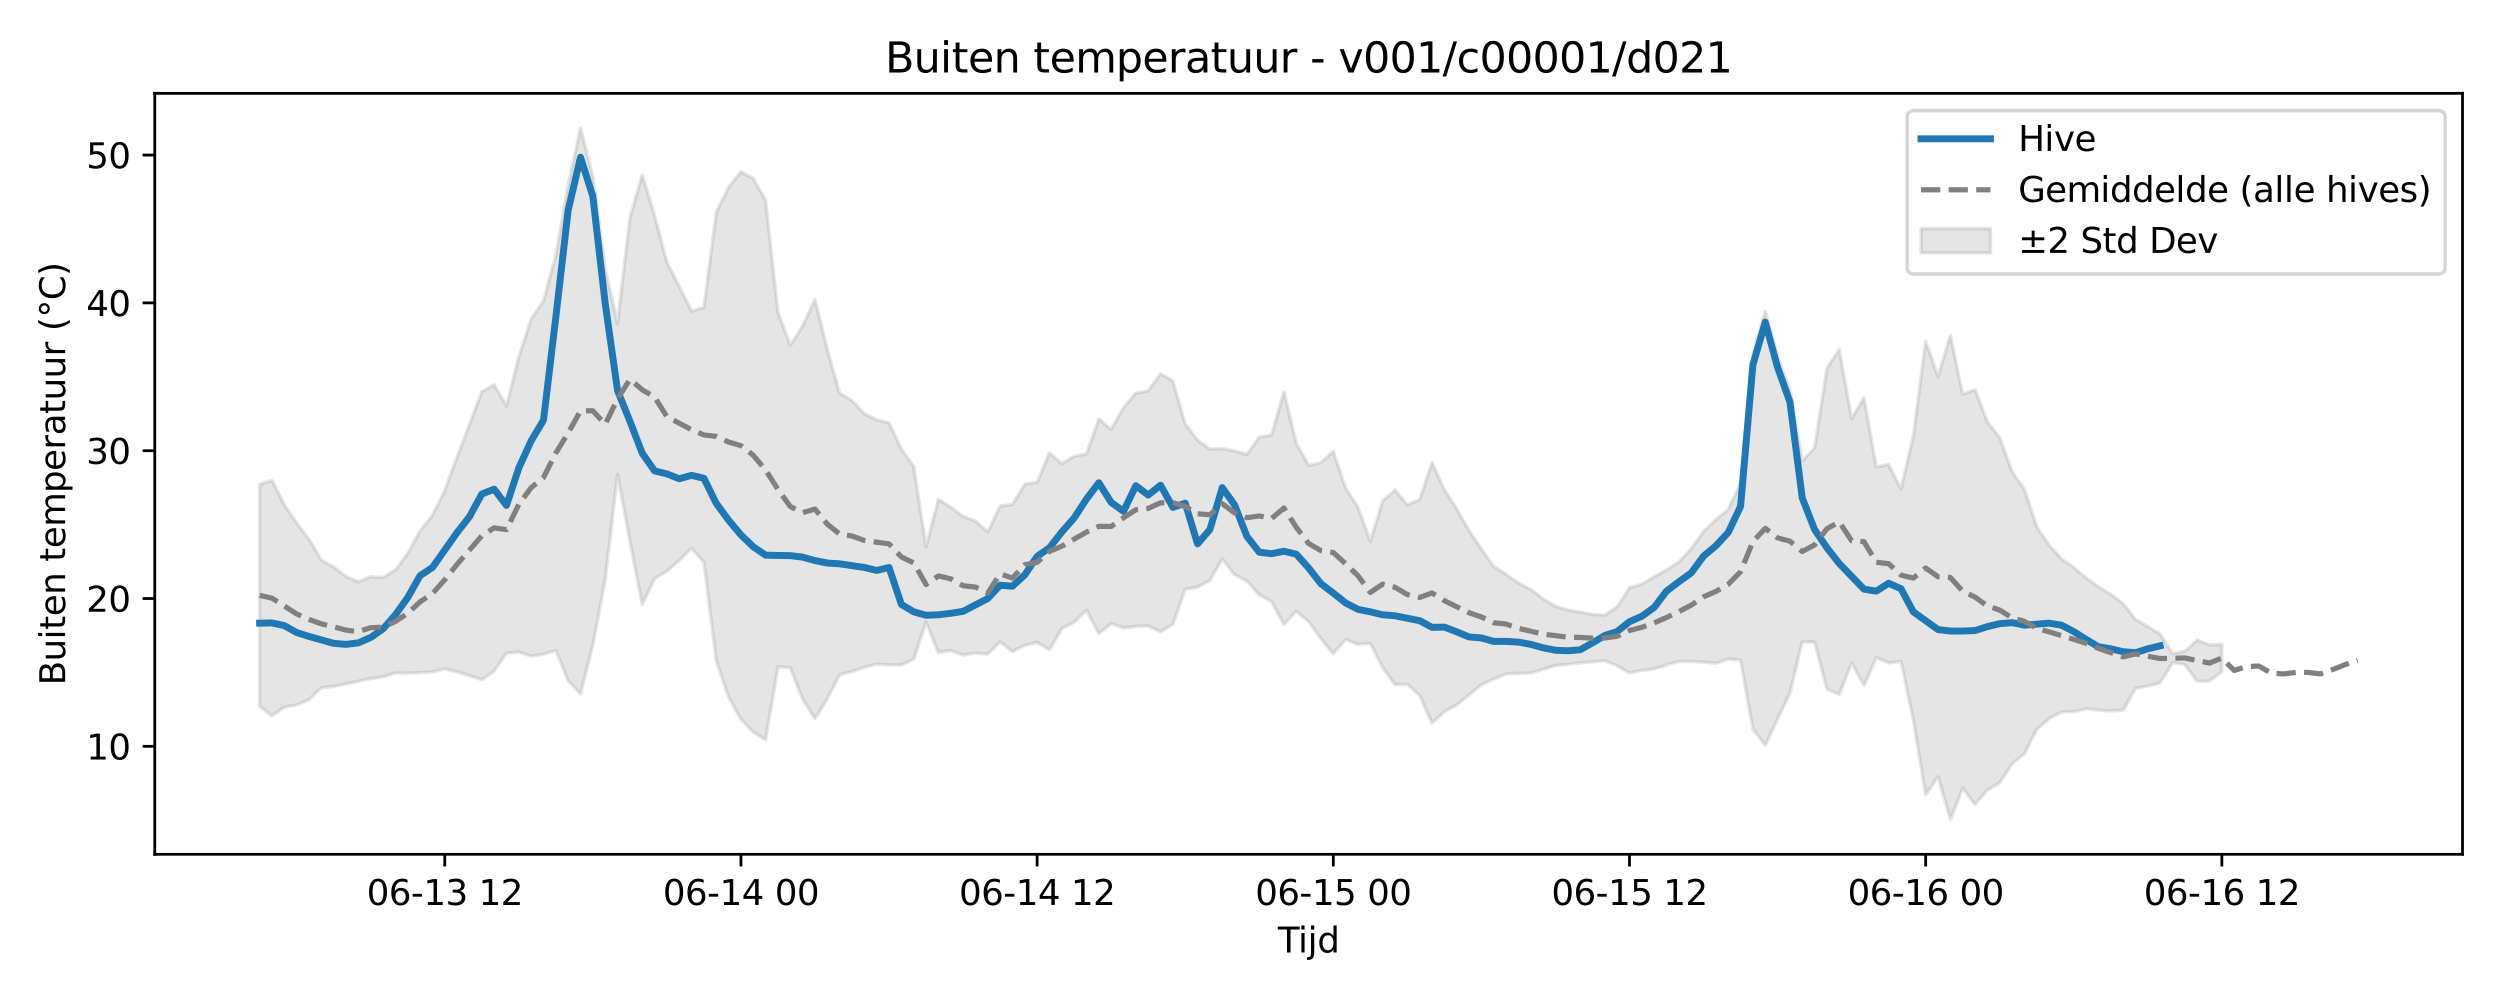 <?xml version="1.0" encoding="utf-8" standalone="no"?>
<!DOCTYPE svg PUBLIC "-//W3C//DTD SVG 1.1//EN"
  "http://www.w3.org/Graphics/SVG/1.1/DTD/svg11.dtd">
<svg xmlns:xlink="http://www.w3.org/1999/xlink" width="720pt" height="288pt" viewBox="0 0 720 288" xmlns="http://www.w3.org/2000/svg" version="1.1">
 <defs>
  <style type="text/css">*{stroke-linejoin: round; stroke-linecap: butt}</style>
 </defs>
 <g id="figure_1">
  <g id="patch_1">
   <path d="M 0 288 
L 720 288 
L 720 0 
L 0 0 
z
" style="fill: #ffffff"/>
  </g>
  <g id="axes_1">
   <g id="patch_2">
    <path d="M 44.57 246.04 
L 709.2 246.04 
L 709.2 26.88 
L 44.57 26.88 
z
" style="fill: #ffffff"/>
   </g>
   <g id="FillBetweenPolyCollection_1">
    <defs>
     <path id="med58104d9d" d="M 74.78 -148.516 
L 74.78 -84.577 
L 78.335 -81.833 
L 81.889 -84.348 
L 85.443 -84.984 
L 88.997 -86.49 
L 92.551 -89.911 
L 96.105 -90.273 
L 99.66 -91.073 
L 103.214 -91.799 
L 106.768 -92.55 
L 110.322 -93.074 
L 113.876 -94.195 
L 117.431 -94.125 
L 120.985 -94.254 
L 124.539 -94.482 
L 128.093 -95.348 
L 131.647 -94.517 
L 135.201 -93.425 
L 138.756 -92.228 
L 142.31 -94.731 
L 145.864 -99.868 
L 149.418 -100.199 
L 152.972 -99.017 
L 156.526 -99.599 
L 160.081 -100.655 
L 163.635 -91.926 
L 167.189 -88.202 
L 170.743 -102.16 
L 174.297 -121.076 
L 177.851 -151.385 
L 181.406 -132.271 
L 184.96 -113.906 
L 188.514 -121.336 
L 192.068 -123.522 
L 195.622 -126.594 
L 199.176 -130.102 
L 202.731 -126.028 
L 206.285 -97.785 
L 209.839 -87.246 
L 213.393 -80.823 
L 216.947 -77.133 
L 220.501 -74.995 
L 224.056 -96.027 
L 227.61 -95.723 
L 231.164 -86.582 
L 234.718 -80.999 
L 238.272 -86.759 
L 241.826 -93.682 
L 245.381 -94.595 
L 248.935 -95.814 
L 252.489 -96.694 
L 256.043 -96.499 
L 259.597 -96.49 
L 263.152 -98.153 
L 266.706 -108.848 
L 270.26 -100.07 
L 273.814 -100.645 
L 277.368 -99.366 
L 280.922 -99.901 
L 284.477 -99.614 
L 288.031 -103.15 
L 291.585 -100.325 
L 295.139 -102.147 
L 298.693 -102.98 
L 302.247 -100.835 
L 305.802 -106.987 
L 309.356 -108.811 
L 312.91 -112.264 
L 316.464 -105.455 
L 320.018 -108.427 
L 323.572 -107.128 
L 327.127 -107.616 
L 330.681 -107.706 
L 334.235 -106.033 
L 337.789 -108.221 
L 341.343 -118.3 
L 344.897 -118.886 
L 348.452 -120.81 
L 352.006 -127.055 
L 355.56 -122.469 
L 359.114 -120.669 
L 362.668 -116.715 
L 366.222 -114.679 
L 369.777 -108.186 
L 373.331 -111.968 
L 376.885 -108.997 
L 380.439 -104.047 
L 383.993 -99.724 
L 387.548 -103.823 
L 391.102 -102.444 
L 394.656 -102.705 
L 398.21 -95.779 
L 401.764 -90.846 
L 405.318 -90.92 
L 408.873 -87.684 
L 412.427 -79.696 
L 415.981 -83.081 
L 419.535 -84.967 
L 423.089 -87.858 
L 426.643 -90.791 
L 430.198 -92.411 
L 433.752 -93.944 
L 437.306 -94.062 
L 440.86 -94.158 
L 444.414 -95.237 
L 447.968 -96.351 
L 451.523 -96.65 
L 455.077 -97.1 
L 458.631 -97.377 
L 462.185 -97.697 
L 465.739 -96.255 
L 469.293 -94.132 
L 472.848 -94.909 
L 476.402 -95.332 
L 479.956 -96.459 
L 483.51 -97.521 
L 487.064 -97.484 
L 490.618 -97.324 
L 494.173 -96.977 
L 497.727 -98.203 
L 501.281 -97.889 
L 504.835 -78.012 
L 508.389 -73.313 
L 511.944 -80.928 
L 515.498 -88.345 
L 519.052 -103.109 
L 522.606 -103.118 
L 526.16 -89.493 
L 529.714 -88.042 
L 533.269 -97.057 
L 536.823 -90.574 
L 540.377 -98.636 
L 543.931 -97.093 
L 547.485 -97.524 
L 551.039 -80.646 
L 554.594 -59.043 
L 558.148 -64.287 
L 561.702 -51.922 
L 565.256 -61.022 
L 568.81 -56.313 
L 572.364 -60.457 
L 575.919 -62.588 
L 579.473 -67.962 
L 583.027 -70.963 
L 586.581 -77.898 
L 590.135 -81.077 
L 593.689 -82.907 
L 597.244 -83.037 
L 600.798 -83.885 
L 604.352 -83.488 
L 607.906 -83.236 
L 611.46 -83.495 
L 615.014 -89.712 
L 618.569 -90.437 
L 622.123 -91.3 
L 625.677 -97.153 
L 629.231 -96.569 
L 632.785 -91.783 
L 636.339 -91.816 
L 639.894 -94.575 
L 639.894 -102.402 
L 639.894 -102.402 
L 636.339 -102.252 
L 632.785 -103.704 
L 629.231 -100.432 
L 625.677 -99.754 
L 622.123 -105.379 
L 618.569 -107.548 
L 615.014 -109.635 
L 611.46 -114.145 
L 607.906 -116.84 
L 604.352 -119.024 
L 600.798 -121.583 
L 597.244 -124.607 
L 593.689 -127.031 
L 590.135 -131.014 
L 586.581 -136.227 
L 583.027 -147.135 
L 579.473 -152.17 
L 575.919 -161.99 
L 572.364 -166.487 
L 568.81 -175.74 
L 565.256 -174.437 
L 561.702 -191.436 
L 558.148 -179.497 
L 554.594 -189.755 
L 551.039 -162.381 
L 547.485 -147.206 
L 543.931 -154.213 
L 540.377 -153.521 
L 536.823 -173.409 
L 533.269 -167.446 
L 529.714 -187.34 
L 526.16 -181.963 
L 522.606 -159.019 
L 519.052 -155.244 
L 515.498 -175.921 
L 511.944 -185.277 
L 508.389 -198.356 
L 504.835 -186.017 
L 501.281 -148.78 
L 497.727 -141.276 
L 494.173 -138.363 
L 490.618 -134.918 
L 487.064 -129.957 
L 483.51 -126.159 
L 479.956 -123.863 
L 476.402 -121.891 
L 472.848 -119.783 
L 469.293 -118.716 
L 465.739 -113.258 
L 462.185 -110.822 
L 458.631 -111.048 
L 455.077 -111.727 
L 451.523 -112.318 
L 447.968 -113.399 
L 444.414 -115.506 
L 440.86 -118.264 
L 437.306 -120.039 
L 433.752 -122.593 
L 430.198 -124.883 
L 426.643 -129.838 
L 423.089 -135.183 
L 419.535 -141.433 
L 415.981 -146.914 
L 412.427 -154.77 
L 408.873 -144.179 
L 405.318 -142.599 
L 401.764 -146.86 
L 398.21 -143.748 
L 394.656 -132.063 
L 391.102 -141.908 
L 387.548 -147.435 
L 383.993 -158.014 
L 380.439 -154.779 
L 376.885 -153.945 
L 373.331 -160.292 
L 369.777 -175.191 
L 366.222 -162.69 
L 362.668 -162.121 
L 359.114 -157.126 
L 355.56 -158.117 
L 352.006 -158.828 
L 348.452 -158.664 
L 344.897 -161.18 
L 341.343 -165.928 
L 337.789 -178.254 
L 334.235 -180.348 
L 330.681 -175.434 
L 327.127 -174.767 
L 323.572 -170.62 
L 320.018 -164.307 
L 316.464 -167.374 
L 312.91 -157.253 
L 309.356 -156.638 
L 305.802 -154.417 
L 302.247 -157.575 
L 298.693 -149.129 
L 295.139 -148.572 
L 291.585 -142.702 
L 288.031 -142.29 
L 284.477 -134.813 
L 280.922 -137.946 
L 277.368 -139.261 
L 273.814 -141.956 
L 270.26 -144.187 
L 266.706 -130.461 
L 263.152 -153.626 
L 259.597 -158.694 
L 256.043 -166.23 
L 252.489 -167.1 
L 248.935 -168.878 
L 245.381 -172.652 
L 241.826 -174.723 
L 238.272 -187.299 
L 234.718 -201.762 
L 231.164 -194.146 
L 227.61 -188.515 
L 224.056 -198.031 
L 220.501 -230.283 
L 216.947 -236.613 
L 213.393 -238.504 
L 209.839 -234.115 
L 206.285 -226.84 
L 202.731 -199.449 
L 199.176 -198.355 
L 195.622 -205.505 
L 192.068 -212.456 
L 188.514 -225.995 
L 184.96 -237.587 
L 181.406 -225.277 
L 177.851 -194.81 
L 174.297 -210.503 
L 170.743 -237.223 
L 167.189 -251.158 
L 163.635 -234.706 
L 160.081 -214.442 
L 156.526 -201.347 
L 152.972 -196.091 
L 149.418 -185.239 
L 145.864 -171.055 
L 142.31 -177.205 
L 138.756 -175.147 
L 135.201 -165.698 
L 131.647 -156.437 
L 128.093 -146.747 
L 124.539 -139.585 
L 120.985 -135.109 
L 117.431 -128.608 
L 113.876 -123.856 
L 110.322 -121.673 
L 106.768 -121.906 
L 103.214 -120.393 
L 99.66 -121.971 
L 96.105 -124.696 
L 92.551 -126.741 
L 88.997 -132.716 
L 85.443 -137.385 
L 81.889 -142.603 
L 78.335 -149.628 
L 74.78 -148.516 
z
" style="stroke: #808080; stroke-opacity: 0.2"/>
    </defs>
    <g clip-path="url(#p69a4e9cd5e)">
     <use xlink:href="#med58104d9d" x="0" y="288" style="fill: #808080; fill-opacity: 0.2; stroke: #808080; stroke-opacity: 0.2"/>
    </g>
   </g>
   <g id="matplotlib.axis_1">
    <g id="xtick_1">
     <g id="line2d_1">
      <defs>
       <path id="m19ec1abec2" d="M 0 0 
L 0 3.5 
" style="stroke: #000000; stroke-width: 0.8"/>
      </defs>
      <g>
       <use xlink:href="#m19ec1abec2" x="128.093" y="246.04" style="stroke: #000000; stroke-width: 0.8"/>
      </g>
     </g>
     <g id="text_1">
      <!-- 06-13 12 -->
      <g transform="translate(105.613 260.638) scale(0.1 -0.1)">
       <defs>
        <path id="DejaVuSans-30" d="M 2034 4250 
Q 1547 4250 1301 3770 
Q 1056 3291 1056 2328 
Q 1056 1369 1301 889 
Q 1547 409 2034 409 
Q 2525 409 2770 889 
Q 3016 1369 3016 2328 
Q 3016 3291 2770 3770 
Q 2525 4250 2034 4250 
z
M 2034 4750 
Q 2819 4750 3233 4129 
Q 3647 3509 3647 2328 
Q 3647 1150 3233 529 
Q 2819 -91 2034 -91 
Q 1250 -91 836 529 
Q 422 1150 422 2328 
Q 422 3509 836 4129 
Q 1250 4750 2034 4750 
z
" transform="scale(0.016)"/>
        <path id="DejaVuSans-36" d="M 2113 2584 
Q 1688 2584 1439 2293 
Q 1191 2003 1191 1497 
Q 1191 994 1439 701 
Q 1688 409 2113 409 
Q 2538 409 2786 701 
Q 3034 994 3034 1497 
Q 3034 2003 2786 2293 
Q 2538 2584 2113 2584 
z
M 3366 4563 
L 3366 3988 
Q 3128 4100 2886 4159 
Q 2644 4219 2406 4219 
Q 1781 4219 1451 3797 
Q 1122 3375 1075 2522 
Q 1259 2794 1537 2939 
Q 1816 3084 2150 3084 
Q 2853 3084 3261 2657 
Q 3669 2231 3669 1497 
Q 3669 778 3244 343 
Q 2819 -91 2113 -91 
Q 1303 -91 875 529 
Q 447 1150 447 2328 
Q 447 3434 972 4092 
Q 1497 4750 2381 4750 
Q 2619 4750 2861 4703 
Q 3103 4656 3366 4563 
z
" transform="scale(0.016)"/>
        <path id="DejaVuSans-2d" d="M 313 2009 
L 1997 2009 
L 1997 1497 
L 313 1497 
L 313 2009 
z
" transform="scale(0.016)"/>
        <path id="DejaVuSans-31" d="M 794 531 
L 1825 531 
L 1825 4091 
L 703 3866 
L 703 4441 
L 1819 4666 
L 2450 4666 
L 2450 531 
L 3481 531 
L 3481 0 
L 794 0 
L 794 531 
z
" transform="scale(0.016)"/>
        <path id="DejaVuSans-33" d="M 2597 2516 
Q 3050 2419 3304 2112 
Q 3559 1806 3559 1356 
Q 3559 666 3084 287 
Q 2609 -91 1734 -91 
Q 1441 -91 1130 -33 
Q 819 25 488 141 
L 488 750 
Q 750 597 1062 519 
Q 1375 441 1716 441 
Q 2309 441 2620 675 
Q 2931 909 2931 1356 
Q 2931 1769 2642 2001 
Q 2353 2234 1838 2234 
L 1294 2234 
L 1294 2753 
L 1863 2753 
Q 2328 2753 2575 2939 
Q 2822 3125 2822 3475 
Q 2822 3834 2567 4026 
Q 2313 4219 1838 4219 
Q 1578 4219 1281 4162 
Q 984 4106 628 3988 
L 628 4550 
Q 988 4650 1302 4700 
Q 1616 4750 1894 4750 
Q 2613 4750 3031 4423 
Q 3450 4097 3450 3541 
Q 3450 3153 3228 2886 
Q 3006 2619 2597 2516 
z
" transform="scale(0.016)"/>
        <path id="DejaVuSans-20" transform="scale(0.016)"/>
        <path id="DejaVuSans-32" d="M 1228 531 
L 3431 531 
L 3431 0 
L 469 0 
L 469 531 
Q 828 903 1448 1529 
Q 2069 2156 2228 2338 
Q 2531 2678 2651 2914 
Q 2772 3150 2772 3378 
Q 2772 3750 2511 3984 
Q 2250 4219 1831 4219 
Q 1534 4219 1204 4116 
Q 875 4013 500 3803 
L 500 4441 
Q 881 4594 1212 4672 
Q 1544 4750 1819 4750 
Q 2544 4750 2975 4387 
Q 3406 4025 3406 3419 
Q 3406 3131 3298 2873 
Q 3191 2616 2906 2266 
Q 2828 2175 2409 1742 
Q 1991 1309 1228 531 
z
" transform="scale(0.016)"/>
       </defs>
       <use xlink:href="#DejaVuSans-30"/>
       <use xlink:href="#DejaVuSans-36" transform="translate(63.623 0)"/>
       <use xlink:href="#DejaVuSans-2d" transform="translate(127.246 0)"/>
       <use xlink:href="#DejaVuSans-31" transform="translate(163.33 0)"/>
       <use xlink:href="#DejaVuSans-33" transform="translate(226.953 0)"/>
       <use xlink:href="#DejaVuSans-20" transform="translate(290.576 0)"/>
       <use xlink:href="#DejaVuSans-31" transform="translate(322.363 0)"/>
       <use xlink:href="#DejaVuSans-32" transform="translate(385.986 0)"/>
      </g>
     </g>
    </g>
    <g id="xtick_2">
     <g id="line2d_2">
      <g>
       <use xlink:href="#m19ec1abec2" x="213.393" y="246.04" style="stroke: #000000; stroke-width: 0.8"/>
      </g>
     </g>
     <g id="text_2">
      <!-- 06-14 00 -->
      <g transform="translate(190.913 260.638) scale(0.1 -0.1)">
       <defs>
        <path id="DejaVuSans-34" d="M 2419 4116 
L 825 1625 
L 2419 1625 
L 2419 4116 
z
M 2253 4666 
L 3047 4666 
L 3047 1625 
L 3713 1625 
L 3713 1100 
L 3047 1100 
L 3047 0 
L 2419 0 
L 2419 1100 
L 313 1100 
L 313 1709 
L 2253 4666 
z
" transform="scale(0.016)"/>
       </defs>
       <use xlink:href="#DejaVuSans-30"/>
       <use xlink:href="#DejaVuSans-36" transform="translate(63.623 0)"/>
       <use xlink:href="#DejaVuSans-2d" transform="translate(127.246 0)"/>
       <use xlink:href="#DejaVuSans-31" transform="translate(163.33 0)"/>
       <use xlink:href="#DejaVuSans-34" transform="translate(226.953 0)"/>
       <use xlink:href="#DejaVuSans-20" transform="translate(290.576 0)"/>
       <use xlink:href="#DejaVuSans-30" transform="translate(322.363 0)"/>
       <use xlink:href="#DejaVuSans-30" transform="translate(385.986 0)"/>
      </g>
     </g>
    </g>
    <g id="xtick_3">
     <g id="line2d_3">
      <g>
       <use xlink:href="#m19ec1abec2" x="298.693" y="246.04" style="stroke: #000000; stroke-width: 0.8"/>
      </g>
     </g>
     <g id="text_3">
      <!-- 06-14 12 -->
      <g transform="translate(276.213 260.638) scale(0.1 -0.1)">
       <use xlink:href="#DejaVuSans-30"/>
       <use xlink:href="#DejaVuSans-36" transform="translate(63.623 0)"/>
       <use xlink:href="#DejaVuSans-2d" transform="translate(127.246 0)"/>
       <use xlink:href="#DejaVuSans-31" transform="translate(163.33 0)"/>
       <use xlink:href="#DejaVuSans-34" transform="translate(226.953 0)"/>
       <use xlink:href="#DejaVuSans-20" transform="translate(290.576 0)"/>
       <use xlink:href="#DejaVuSans-31" transform="translate(322.363 0)"/>
       <use xlink:href="#DejaVuSans-32" transform="translate(385.986 0)"/>
      </g>
     </g>
    </g>
    <g id="xtick_4">
     <g id="line2d_4">
      <g>
       <use xlink:href="#m19ec1abec2" x="383.993" y="246.04" style="stroke: #000000; stroke-width: 0.8"/>
      </g>
     </g>
     <g id="text_4">
      <!-- 06-15 00 -->
      <g transform="translate(361.513 260.638) scale(0.1 -0.1)">
       <defs>
        <path id="DejaVuSans-35" d="M 691 4666 
L 3169 4666 
L 3169 4134 
L 1269 4134 
L 1269 2991 
Q 1406 3038 1543 3061 
Q 1681 3084 1819 3084 
Q 2600 3084 3056 2656 
Q 3513 2228 3513 1497 
Q 3513 744 3044 326 
Q 2575 -91 1722 -91 
Q 1428 -91 1123 -41 
Q 819 9 494 109 
L 494 744 
Q 775 591 1075 516 
Q 1375 441 1709 441 
Q 2250 441 2565 725 
Q 2881 1009 2881 1497 
Q 2881 1984 2565 2268 
Q 2250 2553 1709 2553 
Q 1456 2553 1204 2497 
Q 953 2441 691 2322 
L 691 4666 
z
" transform="scale(0.016)"/>
       </defs>
       <use xlink:href="#DejaVuSans-30"/>
       <use xlink:href="#DejaVuSans-36" transform="translate(63.623 0)"/>
       <use xlink:href="#DejaVuSans-2d" transform="translate(127.246 0)"/>
       <use xlink:href="#DejaVuSans-31" transform="translate(163.33 0)"/>
       <use xlink:href="#DejaVuSans-35" transform="translate(226.953 0)"/>
       <use xlink:href="#DejaVuSans-20" transform="translate(290.576 0)"/>
       <use xlink:href="#DejaVuSans-30" transform="translate(322.363 0)"/>
       <use xlink:href="#DejaVuSans-30" transform="translate(385.986 0)"/>
      </g>
     </g>
    </g>
    <g id="xtick_5">
     <g id="line2d_5">
      <g>
       <use xlink:href="#m19ec1abec2" x="469.293" y="246.04" style="stroke: #000000; stroke-width: 0.8"/>
      </g>
     </g>
     <g id="text_5">
      <!-- 06-15 12 -->
      <g transform="translate(446.813 260.638) scale(0.1 -0.1)">
       <use xlink:href="#DejaVuSans-30"/>
       <use xlink:href="#DejaVuSans-36" transform="translate(63.623 0)"/>
       <use xlink:href="#DejaVuSans-2d" transform="translate(127.246 0)"/>
       <use xlink:href="#DejaVuSans-31" transform="translate(163.33 0)"/>
       <use xlink:href="#DejaVuSans-35" transform="translate(226.953 0)"/>
       <use xlink:href="#DejaVuSans-20" transform="translate(290.576 0)"/>
       <use xlink:href="#DejaVuSans-31" transform="translate(322.363 0)"/>
       <use xlink:href="#DejaVuSans-32" transform="translate(385.986 0)"/>
      </g>
     </g>
    </g>
    <g id="xtick_6">
     <g id="line2d_6">
      <g>
       <use xlink:href="#m19ec1abec2" x="554.594" y="246.04" style="stroke: #000000; stroke-width: 0.8"/>
      </g>
     </g>
     <g id="text_6">
      <!-- 06-16 00 -->
      <g transform="translate(532.113 260.638) scale(0.1 -0.1)">
       <use xlink:href="#DejaVuSans-30"/>
       <use xlink:href="#DejaVuSans-36" transform="translate(63.623 0)"/>
       <use xlink:href="#DejaVuSans-2d" transform="translate(127.246 0)"/>
       <use xlink:href="#DejaVuSans-31" transform="translate(163.33 0)"/>
       <use xlink:href="#DejaVuSans-36" transform="translate(226.953 0)"/>
       <use xlink:href="#DejaVuSans-20" transform="translate(290.576 0)"/>
       <use xlink:href="#DejaVuSans-30" transform="translate(322.363 0)"/>
       <use xlink:href="#DejaVuSans-30" transform="translate(385.986 0)"/>
      </g>
     </g>
    </g>
    <g id="xtick_7">
     <g id="line2d_7">
      <g>
       <use xlink:href="#m19ec1abec2" x="639.894" y="246.04" style="stroke: #000000; stroke-width: 0.8"/>
      </g>
     </g>
     <g id="text_7">
      <!-- 06-16 12 -->
      <g transform="translate(617.413 260.638) scale(0.1 -0.1)">
       <use xlink:href="#DejaVuSans-30"/>
       <use xlink:href="#DejaVuSans-36" transform="translate(63.623 0)"/>
       <use xlink:href="#DejaVuSans-2d" transform="translate(127.246 0)"/>
       <use xlink:href="#DejaVuSans-31" transform="translate(163.33 0)"/>
       <use xlink:href="#DejaVuSans-36" transform="translate(226.953 0)"/>
       <use xlink:href="#DejaVuSans-20" transform="translate(290.576 0)"/>
       <use xlink:href="#DejaVuSans-31" transform="translate(322.363 0)"/>
       <use xlink:href="#DejaVuSans-32" transform="translate(385.986 0)"/>
      </g>
     </g>
    </g>
    <g id="text_8">
     <!-- Tijd -->
     <g transform="translate(368.035 274.317) scale(0.1 -0.1)">
      <defs>
       <path id="DejaVuSans-54" d="M -19 4666 
L 3928 4666 
L 3928 4134 
L 2272 4134 
L 2272 0 
L 1638 0 
L 1638 4134 
L -19 4134 
L -19 4666 
z
" transform="scale(0.016)"/>
       <path id="DejaVuSans-69" d="M 603 3500 
L 1178 3500 
L 1178 0 
L 603 0 
L 603 3500 
z
M 603 4863 
L 1178 4863 
L 1178 4134 
L 603 4134 
L 603 4863 
z
" transform="scale(0.016)"/>
       <path id="DejaVuSans-6a" d="M 603 3500 
L 1178 3500 
L 1178 -63 
Q 1178 -731 923 -1031 
Q 669 -1331 103 -1331 
L -116 -1331 
L -116 -844 
L 38 -844 
Q 366 -844 484 -692 
Q 603 -541 603 -63 
L 603 3500 
z
M 603 4863 
L 1178 4863 
L 1178 4134 
L 603 4134 
L 603 4863 
z
" transform="scale(0.016)"/>
       <path id="DejaVuSans-64" d="M 2906 2969 
L 2906 4863 
L 3481 4863 
L 3481 0 
L 2906 0 
L 2906 525 
Q 2725 213 2448 61 
Q 2172 -91 1784 -91 
Q 1150 -91 751 415 
Q 353 922 353 1747 
Q 353 2572 751 3078 
Q 1150 3584 1784 3584 
Q 2172 3584 2448 3432 
Q 2725 3281 2906 2969 
z
M 947 1747 
Q 947 1113 1208 752 
Q 1469 391 1925 391 
Q 2381 391 2643 752 
Q 2906 1113 2906 1747 
Q 2906 2381 2643 2742 
Q 2381 3103 1925 3103 
Q 1469 3103 1208 2742 
Q 947 2381 947 1747 
z
" transform="scale(0.016)"/>
      </defs>
      <use xlink:href="#DejaVuSans-54"/>
      <use xlink:href="#DejaVuSans-69" transform="translate(57.959 0)"/>
      <use xlink:href="#DejaVuSans-6a" transform="translate(85.742 0)"/>
      <use xlink:href="#DejaVuSans-64" transform="translate(113.525 0)"/>
     </g>
    </g>
   </g>
   <g id="matplotlib.axis_2">
    <g id="ytick_1">
     <g id="line2d_8">
      <defs>
       <path id="mb2155dc34f" d="M 0 0 
L -3.5 0 
" style="stroke: #000000; stroke-width: 0.8"/>
      </defs>
      <g>
       <use xlink:href="#mb2155dc34f" x="44.57" y="214.949" style="stroke: #000000; stroke-width: 0.8"/>
      </g>
     </g>
     <g id="text_9">
      <!-- 10 -->
      <g transform="translate(24.845 218.748) scale(0.1 -0.1)">
       <use xlink:href="#DejaVuSans-31"/>
       <use xlink:href="#DejaVuSans-30" transform="translate(63.623 0)"/>
      </g>
     </g>
    </g>
    <g id="ytick_2">
     <g id="line2d_9">
      <g>
       <use xlink:href="#mb2155dc34f" x="44.57" y="172.376" style="stroke: #000000; stroke-width: 0.8"/>
      </g>
     </g>
     <g id="text_10">
      <!-- 20 -->
      <g transform="translate(24.845 176.175) scale(0.1 -0.1)">
       <use xlink:href="#DejaVuSans-32"/>
       <use xlink:href="#DejaVuSans-30" transform="translate(63.623 0)"/>
      </g>
     </g>
    </g>
    <g id="ytick_3">
     <g id="line2d_10">
      <g>
       <use xlink:href="#mb2155dc34f" x="44.57" y="129.803" style="stroke: #000000; stroke-width: 0.8"/>
      </g>
     </g>
     <g id="text_11">
      <!-- 30 -->
      <g transform="translate(24.845 133.602) scale(0.1 -0.1)">
       <use xlink:href="#DejaVuSans-33"/>
       <use xlink:href="#DejaVuSans-30" transform="translate(63.623 0)"/>
      </g>
     </g>
    </g>
    <g id="ytick_4">
     <g id="line2d_11">
      <g>
       <use xlink:href="#mb2155dc34f" x="44.57" y="87.23" style="stroke: #000000; stroke-width: 0.8"/>
      </g>
     </g>
     <g id="text_12">
      <!-- 40 -->
      <g transform="translate(24.845 91.029) scale(0.1 -0.1)">
       <use xlink:href="#DejaVuSans-34"/>
       <use xlink:href="#DejaVuSans-30" transform="translate(63.623 0)"/>
      </g>
     </g>
    </g>
    <g id="ytick_5">
     <g id="line2d_12">
      <g>
       <use xlink:href="#mb2155dc34f" x="44.57" y="44.657" style="stroke: #000000; stroke-width: 0.8"/>
      </g>
     </g>
     <g id="text_13">
      <!-- 50 -->
      <g transform="translate(24.845 48.456) scale(0.1 -0.1)">
       <use xlink:href="#DejaVuSans-35"/>
       <use xlink:href="#DejaVuSans-30" transform="translate(63.623 0)"/>
      </g>
     </g>
    </g>
    <g id="text_14">
     <!-- Buiten temperatuur (°C) -->
     <g transform="translate(18.765 197.355) rotate(-90) scale(0.1 -0.1)">
      <defs>
       <path id="DejaVuSans-42" d="M 1259 2228 
L 1259 519 
L 2272 519 
Q 2781 519 3026 730 
Q 3272 941 3272 1375 
Q 3272 1813 3026 2020 
Q 2781 2228 2272 2228 
L 1259 2228 
z
M 1259 4147 
L 1259 2741 
L 2194 2741 
Q 2656 2741 2882 2914 
Q 3109 3088 3109 3444 
Q 3109 3797 2882 3972 
Q 2656 4147 2194 4147 
L 1259 4147 
z
M 628 4666 
L 2241 4666 
Q 2963 4666 3353 4366 
Q 3744 4066 3744 3513 
Q 3744 3084 3544 2831 
Q 3344 2578 2956 2516 
Q 3422 2416 3680 2098 
Q 3938 1781 3938 1306 
Q 3938 681 3513 340 
Q 3088 0 2303 0 
L 628 0 
L 628 4666 
z
" transform="scale(0.016)"/>
       <path id="DejaVuSans-75" d="M 544 1381 
L 544 3500 
L 1119 3500 
L 1119 1403 
Q 1119 906 1312 657 
Q 1506 409 1894 409 
Q 2359 409 2629 706 
Q 2900 1003 2900 1516 
L 2900 3500 
L 3475 3500 
L 3475 0 
L 2900 0 
L 2900 538 
Q 2691 219 2414 64 
Q 2138 -91 1772 -91 
Q 1169 -91 856 284 
Q 544 659 544 1381 
z
M 1991 3584 
L 1991 3584 
z
" transform="scale(0.016)"/>
       <path id="DejaVuSans-74" d="M 1172 4494 
L 1172 3500 
L 2356 3500 
L 2356 3053 
L 1172 3053 
L 1172 1153 
Q 1172 725 1289 603 
Q 1406 481 1766 481 
L 2356 481 
L 2356 0 
L 1766 0 
Q 1100 0 847 248 
Q 594 497 594 1153 
L 594 3053 
L 172 3053 
L 172 3500 
L 594 3500 
L 594 4494 
L 1172 4494 
z
" transform="scale(0.016)"/>
       <path id="DejaVuSans-65" d="M 3597 1894 
L 3597 1613 
L 953 1613 
Q 991 1019 1311 708 
Q 1631 397 2203 397 
Q 2534 397 2845 478 
Q 3156 559 3463 722 
L 3463 178 
Q 3153 47 2828 -22 
Q 2503 -91 2169 -91 
Q 1331 -91 842 396 
Q 353 884 353 1716 
Q 353 2575 817 3079 
Q 1281 3584 2069 3584 
Q 2775 3584 3186 3129 
Q 3597 2675 3597 1894 
z
M 3022 2063 
Q 3016 2534 2758 2815 
Q 2500 3097 2075 3097 
Q 1594 3097 1305 2825 
Q 1016 2553 972 2059 
L 3022 2063 
z
" transform="scale(0.016)"/>
       <path id="DejaVuSans-6e" d="M 3513 2113 
L 3513 0 
L 2938 0 
L 2938 2094 
Q 2938 2591 2744 2837 
Q 2550 3084 2163 3084 
Q 1697 3084 1428 2787 
Q 1159 2491 1159 1978 
L 1159 0 
L 581 0 
L 581 3500 
L 1159 3500 
L 1159 2956 
Q 1366 3272 1645 3428 
Q 1925 3584 2291 3584 
Q 2894 3584 3203 3211 
Q 3513 2838 3513 2113 
z
" transform="scale(0.016)"/>
       <path id="DejaVuSans-6d" d="M 3328 2828 
Q 3544 3216 3844 3400 
Q 4144 3584 4550 3584 
Q 5097 3584 5394 3201 
Q 5691 2819 5691 2113 
L 5691 0 
L 5113 0 
L 5113 2094 
Q 5113 2597 4934 2840 
Q 4756 3084 4391 3084 
Q 3944 3084 3684 2787 
Q 3425 2491 3425 1978 
L 3425 0 
L 2847 0 
L 2847 2094 
Q 2847 2600 2669 2842 
Q 2491 3084 2119 3084 
Q 1678 3084 1418 2786 
Q 1159 2488 1159 1978 
L 1159 0 
L 581 0 
L 581 3500 
L 1159 3500 
L 1159 2956 
Q 1356 3278 1631 3431 
Q 1906 3584 2284 3584 
Q 2666 3584 2933 3390 
Q 3200 3197 3328 2828 
z
" transform="scale(0.016)"/>
       <path id="DejaVuSans-70" d="M 1159 525 
L 1159 -1331 
L 581 -1331 
L 581 3500 
L 1159 3500 
L 1159 2969 
Q 1341 3281 1617 3432 
Q 1894 3584 2278 3584 
Q 2916 3584 3314 3078 
Q 3713 2572 3713 1747 
Q 3713 922 3314 415 
Q 2916 -91 2278 -91 
Q 1894 -91 1617 61 
Q 1341 213 1159 525 
z
M 3116 1747 
Q 3116 2381 2855 2742 
Q 2594 3103 2138 3103 
Q 1681 3103 1420 2742 
Q 1159 2381 1159 1747 
Q 1159 1113 1420 752 
Q 1681 391 2138 391 
Q 2594 391 2855 752 
Q 3116 1113 3116 1747 
z
" transform="scale(0.016)"/>
       <path id="DejaVuSans-72" d="M 2631 2963 
Q 2534 3019 2420 3045 
Q 2306 3072 2169 3072 
Q 1681 3072 1420 2755 
Q 1159 2438 1159 1844 
L 1159 0 
L 581 0 
L 581 3500 
L 1159 3500 
L 1159 2956 
Q 1341 3275 1631 3429 
Q 1922 3584 2338 3584 
Q 2397 3584 2469 3576 
Q 2541 3569 2628 3553 
L 2631 2963 
z
" transform="scale(0.016)"/>
       <path id="DejaVuSans-61" d="M 2194 1759 
Q 1497 1759 1228 1600 
Q 959 1441 959 1056 
Q 959 750 1161 570 
Q 1363 391 1709 391 
Q 2188 391 2477 730 
Q 2766 1069 2766 1631 
L 2766 1759 
L 2194 1759 
z
M 3341 1997 
L 3341 0 
L 2766 0 
L 2766 531 
Q 2569 213 2275 61 
Q 1981 -91 1556 -91 
Q 1019 -91 701 211 
Q 384 513 384 1019 
Q 384 1609 779 1909 
Q 1175 2209 1959 2209 
L 2766 2209 
L 2766 2266 
Q 2766 2663 2505 2880 
Q 2244 3097 1772 3097 
Q 1472 3097 1187 3025 
Q 903 2953 641 2809 
L 641 3341 
Q 956 3463 1253 3523 
Q 1550 3584 1831 3584 
Q 2591 3584 2966 3190 
Q 3341 2797 3341 1997 
z
" transform="scale(0.016)"/>
       <path id="DejaVuSans-28" d="M 1984 4856 
Q 1566 4138 1362 3434 
Q 1159 2731 1159 2009 
Q 1159 1288 1364 580 
Q 1569 -128 1984 -844 
L 1484 -844 
Q 1016 -109 783 600 
Q 550 1309 550 2009 
Q 550 2706 781 3412 
Q 1013 4119 1484 4856 
L 1984 4856 
z
" transform="scale(0.016)"/>
       <path id="DejaVuSans-b0" d="M 1600 4347 
Q 1350 4347 1178 4173 
Q 1006 4000 1006 3750 
Q 1006 3503 1178 3333 
Q 1350 3163 1600 3163 
Q 1850 3163 2022 3333 
Q 2194 3503 2194 3750 
Q 2194 3997 2020 4172 
Q 1847 4347 1600 4347 
z
M 1600 4750 
Q 1800 4750 1984 4673 
Q 2169 4597 2303 4453 
Q 2447 4313 2519 4134 
Q 2591 3956 2591 3750 
Q 2591 3338 2302 3052 
Q 2013 2766 1594 2766 
Q 1172 2766 890 3047 
Q 609 3328 609 3750 
Q 609 4169 896 4459 
Q 1184 4750 1600 4750 
z
" transform="scale(0.016)"/>
       <path id="DejaVuSans-43" d="M 4122 4306 
L 4122 3641 
Q 3803 3938 3442 4084 
Q 3081 4231 2675 4231 
Q 1875 4231 1450 3742 
Q 1025 3253 1025 2328 
Q 1025 1406 1450 917 
Q 1875 428 2675 428 
Q 3081 428 3442 575 
Q 3803 722 4122 1019 
L 4122 359 
Q 3791 134 3420 21 
Q 3050 -91 2638 -91 
Q 1578 -91 968 557 
Q 359 1206 359 2328 
Q 359 3453 968 4101 
Q 1578 4750 2638 4750 
Q 3056 4750 3426 4639 
Q 3797 4528 4122 4306 
z
" transform="scale(0.016)"/>
       <path id="DejaVuSans-29" d="M 513 4856 
L 1013 4856 
Q 1481 4119 1714 3412 
Q 1947 2706 1947 2009 
Q 1947 1309 1714 600 
Q 1481 -109 1013 -844 
L 513 -844 
Q 928 -128 1133 580 
Q 1338 1288 1338 2009 
Q 1338 2731 1133 3434 
Q 928 4138 513 4856 
z
" transform="scale(0.016)"/>
      </defs>
      <use xlink:href="#DejaVuSans-42"/>
      <use xlink:href="#DejaVuSans-75" transform="translate(68.604 0)"/>
      <use xlink:href="#DejaVuSans-69" transform="translate(131.982 0)"/>
      <use xlink:href="#DejaVuSans-74" transform="translate(159.766 0)"/>
      <use xlink:href="#DejaVuSans-65" transform="translate(198.975 0)"/>
      <use xlink:href="#DejaVuSans-6e" transform="translate(260.498 0)"/>
      <use xlink:href="#DejaVuSans-20" transform="translate(323.877 0)"/>
      <use xlink:href="#DejaVuSans-74" transform="translate(355.664 0)"/>
      <use xlink:href="#DejaVuSans-65" transform="translate(394.873 0)"/>
      <use xlink:href="#DejaVuSans-6d" transform="translate(456.396 0)"/>
      <use xlink:href="#DejaVuSans-70" transform="translate(553.809 0)"/>
      <use xlink:href="#DejaVuSans-65" transform="translate(617.285 0)"/>
      <use xlink:href="#DejaVuSans-72" transform="translate(678.809 0)"/>
      <use xlink:href="#DejaVuSans-61" transform="translate(719.922 0)"/>
      <use xlink:href="#DejaVuSans-74" transform="translate(781.201 0)"/>
      <use xlink:href="#DejaVuSans-75" transform="translate(820.41 0)"/>
      <use xlink:href="#DejaVuSans-75" transform="translate(883.789 0)"/>
      <use xlink:href="#DejaVuSans-72" transform="translate(947.168 0)"/>
      <use xlink:href="#DejaVuSans-20" transform="translate(988.281 0)"/>
      <use xlink:href="#DejaVuSans-28" transform="translate(1020.068 0)"/>
      <use xlink:href="#DejaVuSans-b0" transform="translate(1059.082 0)"/>
      <use xlink:href="#DejaVuSans-43" transform="translate(1109.082 0)"/>
      <use xlink:href="#DejaVuSans-29" transform="translate(1178.906 0)"/>
     </g>
    </g>
   </g>
   <g id="line2d_13">
    <path d="M 74.78 179.471 
L 78.335 179.4 
L 81.889 180.181 
L 85.443 182.168 
L 88.997 183.303 
L 96.105 185.29 
L 99.66 185.573 
L 103.214 185.148 
L 106.768 183.587 
L 110.322 181.103 
L 113.876 177.059 
L 117.431 172.092 
L 120.985 165.777 
L 124.539 163.435 
L 131.647 153.36 
L 135.201 148.819 
L 138.756 142.291 
L 142.31 140.872 
L 145.864 145.555 
L 149.418 134.77 
L 152.972 126.965 
L 156.526 121.004 
L 160.081 91.345 
L 163.635 60.551 
L 167.189 45.295 
L 170.743 56.577 
L 174.297 87.372 
L 177.851 112.49 
L 181.406 121.288 
L 184.96 130.512 
L 188.514 135.621 
L 192.068 136.473 
L 195.622 137.892 
L 199.176 136.898 
L 202.731 137.75 
L 206.285 144.987 
L 209.839 149.812 
L 213.393 154.069 
L 216.947 157.475 
L 220.501 159.888 
L 227.61 160.03 
L 231.164 160.455 
L 234.718 161.449 
L 238.272 162.158 
L 241.826 162.371 
L 248.935 163.435 
L 252.489 164.287 
L 256.043 163.435 
L 259.597 174.079 
L 263.152 176.207 
L 266.706 177.201 
L 270.26 177.059 
L 273.814 176.633 
L 277.368 176.065 
L 284.477 172.376 
L 288.031 168.544 
L 291.585 168.828 
L 295.139 165.564 
L 298.693 160.242 
L 302.247 157.759 
L 305.802 153.218 
L 309.356 149.173 
L 312.91 143.71 
L 316.464 139.027 
L 320.018 144.703 
L 323.572 147.258 
L 327.127 139.878 
L 330.681 142.575 
L 334.235 139.736 
L 337.789 146.122 
L 341.343 144.916 
L 344.897 156.624 
L 348.452 152.508 
L 352.006 140.446 
L 355.56 145.413 
L 359.114 154.495 
L 362.668 159.036 
L 366.222 159.462 
L 369.777 158.752 
L 373.331 159.604 
L 376.885 163.577 
L 380.439 168.118 
L 383.993 170.815 
L 387.548 173.653 
L 391.102 175.498 
L 394.656 176.207 
L 398.21 177.059 
L 401.764 177.343 
L 408.873 178.762 
L 412.427 180.677 
L 415.981 180.607 
L 419.535 181.955 
L 423.089 183.445 
L 426.643 183.729 
L 430.198 184.722 
L 433.752 184.722 
L 437.306 184.935 
L 440.86 185.573 
L 444.414 186.567 
L 447.968 187.276 
L 451.523 187.418 
L 455.077 187.134 
L 458.631 185.148 
L 462.185 183.019 
L 465.739 181.884 
L 469.293 179.046 
L 472.848 177.484 
L 476.402 174.93 
L 479.956 170.247 
L 483.51 167.551 
L 487.064 164.996 
L 490.618 160.171 
L 494.173 157.191 
L 497.727 153.36 
L 501.281 145.839 
L 504.835 105.11 
L 508.389 92.764 
L 511.944 105.82 
L 515.498 115.754 
L 519.052 143.426 
L 522.606 152.508 
L 526.16 157.759 
L 529.714 162.3 
L 536.823 169.679 
L 540.377 170.247 
L 543.931 167.977 
L 547.485 169.538 
L 551.039 176.207 
L 558.148 181.316 
L 561.702 181.742 
L 565.256 181.742 
L 568.81 181.6 
L 572.364 180.465 
L 575.919 179.613 
L 579.473 179.329 
L 583.027 180.039 
L 590.135 179.471 
L 593.689 180.039 
L 597.244 181.884 
L 600.798 184.154 
L 604.352 186.283 
L 607.906 186.851 
L 611.46 187.702 
L 615.014 187.986 
L 618.569 186.851 
L 622.123 185.999 
L 622.123 185.999 
" clip-path="url(#p69a4e9cd5e)" style="fill: none; stroke: #1f77b4; stroke-width: 2; stroke-linecap: square"/>
   </g>
   <g id="line2d_14">
    <path d="M 74.78 171.453 
L 78.335 172.269 
L 85.443 176.815 
L 88.997 178.397 
L 92.551 179.674 
L 96.105 180.515 
L 99.66 181.478 
L 103.214 181.904 
L 106.768 180.772 
L 110.322 180.627 
L 113.876 178.975 
L 117.431 176.633 
L 120.985 173.318 
L 124.539 170.967 
L 128.093 166.953 
L 131.647 162.523 
L 138.756 154.313 
L 142.31 152.032 
L 145.864 152.539 
L 149.418 145.281 
L 152.972 140.446 
L 156.526 137.527 
L 160.081 130.451 
L 163.635 124.684 
L 167.189 118.32 
L 170.743 118.308 
L 174.297 122.211 
L 177.851 114.902 
L 181.406 109.226 
L 184.96 112.253 
L 188.514 114.335 
L 192.068 120.011 
L 199.176 123.772 
L 202.731 125.262 
L 206.285 125.687 
L 209.839 127.319 
L 213.393 128.336 
L 216.947 131.127 
L 220.501 135.361 
L 224.056 140.971 
L 227.61 145.881 
L 231.164 147.636 
L 234.718 146.619 
L 238.272 150.971 
L 241.826 153.797 
L 245.381 154.377 
L 248.935 155.654 
L 256.043 156.636 
L 259.597 160.408 
L 263.152 162.111 
L 266.706 168.345 
L 270.26 165.872 
L 273.814 166.699 
L 277.368 168.686 
L 280.922 169.076 
L 284.477 170.786 
L 288.031 165.28 
L 291.585 166.486 
L 295.139 162.641 
L 298.693 161.945 
L 302.247 158.795 
L 305.802 157.298 
L 312.91 153.242 
L 316.464 151.586 
L 320.018 151.633 
L 323.572 149.126 
L 327.127 146.808 
L 330.681 146.43 
L 334.235 144.81 
L 337.789 144.762 
L 341.343 145.886 
L 344.897 147.967 
L 348.452 148.263 
L 352.006 145.058 
L 355.56 147.707 
L 359.114 149.103 
L 362.668 148.582 
L 366.222 149.315 
L 369.777 146.312 
L 373.331 151.87 
L 376.885 156.529 
L 380.439 158.587 
L 383.993 159.131 
L 387.548 162.371 
L 391.102 165.824 
L 394.656 170.616 
L 398.21 168.237 
L 401.764 169.147 
L 405.318 171.24 
L 408.873 172.068 
L 412.427 170.767 
L 415.981 173.003 
L 423.089 176.479 
L 426.643 177.686 
L 430.198 179.353 
L 433.752 179.731 
L 437.306 180.949 
L 444.414 182.629 
L 451.523 183.516 
L 455.077 183.587 
L 458.631 183.788 
L 462.185 183.74 
L 465.739 183.244 
L 469.293 181.576 
L 472.848 180.654 
L 476.402 179.388 
L 479.956 177.839 
L 483.51 176.16 
L 487.064 174.28 
L 490.618 171.879 
L 494.173 170.33 
L 497.727 168.26 
L 501.281 164.665 
L 504.835 155.985 
L 508.389 152.165 
L 511.944 154.897 
L 515.498 155.867 
L 519.052 158.823 
L 522.606 156.931 
L 526.16 152.272 
L 529.714 150.309 
L 533.269 155.749 
L 536.823 156.009 
L 540.377 161.922 
L 543.931 162.347 
L 547.485 165.635 
L 551.039 166.486 
L 554.594 163.601 
L 558.148 166.108 
L 561.702 166.321 
L 565.256 170.271 
L 568.81 171.974 
L 572.364 174.528 
L 575.919 175.711 
L 579.473 177.934 
L 583.027 178.951 
L 586.581 180.938 
L 593.689 183.031 
L 600.798 185.266 
L 604.352 186.744 
L 611.46 189.18 
L 615.014 188.326 
L 622.123 189.66 
L 629.231 189.5 
L 636.339 190.966 
L 639.894 189.511 
L 643.448 193.095 
L 647.002 191.959 
L 650.556 191.817 
L 654.11 193.875 
L 657.665 194.088 
L 661.219 193.662 
L 664.773 193.662 
L 668.327 194.088 
L 671.881 192.811 
L 675.435 191.392 
L 678.99 190.256 
L 678.99 190.256 
" clip-path="url(#p69a4e9cd5e)" style="fill: none; stroke-dasharray: 5.55,2.4; stroke-dashoffset: 0; stroke: #808080; stroke-width: 1.5"/>
   </g>
   <g id="patch_3">
    <path d="M 44.57 246.04 
L 44.57 26.88 
" style="fill: none; stroke: #000000; stroke-width: 0.8; stroke-linejoin: miter; stroke-linecap: square"/>
   </g>
   <g id="patch_4">
    <path d="M 709.2 246.04 
L 709.2 26.88 
" style="fill: none; stroke: #000000; stroke-width: 0.8; stroke-linejoin: miter; stroke-linecap: square"/>
   </g>
   <g id="patch_5">
    <path d="M 44.57 246.04 
L 709.2 246.04 
" style="fill: none; stroke: #000000; stroke-width: 0.8; stroke-linejoin: miter; stroke-linecap: square"/>
   </g>
   <g id="patch_6">
    <path d="M 44.57 26.88 
L 709.2 26.88 
" style="fill: none; stroke: #000000; stroke-width: 0.8; stroke-linejoin: miter; stroke-linecap: square"/>
   </g>
   <g id="text_15">
    <!-- Buiten temperatuur - v001/c00001/d021 -->
    <g transform="translate(254.916 20.88) scale(0.12 -0.12)">
     <defs>
      <path id="DejaVuSans-76" d="M 191 3500 
L 800 3500 
L 1894 563 
L 2988 3500 
L 3597 3500 
L 2284 0 
L 1503 0 
L 191 3500 
z
" transform="scale(0.016)"/>
      <path id="DejaVuSans-2f" d="M 1625 4666 
L 2156 4666 
L 531 -594 
L 0 -594 
L 1625 4666 
z
" transform="scale(0.016)"/>
      <path id="DejaVuSans-63" d="M 3122 3366 
L 3122 2828 
Q 2878 2963 2633 3030 
Q 2388 3097 2138 3097 
Q 1578 3097 1268 2742 
Q 959 2388 959 1747 
Q 959 1106 1268 751 
Q 1578 397 2138 397 
Q 2388 397 2633 464 
Q 2878 531 3122 666 
L 3122 134 
Q 2881 22 2623 -34 
Q 2366 -91 2075 -91 
Q 1284 -91 818 406 
Q 353 903 353 1747 
Q 353 2603 823 3093 
Q 1294 3584 2113 3584 
Q 2378 3584 2631 3529 
Q 2884 3475 3122 3366 
z
" transform="scale(0.016)"/>
     </defs>
     <use xlink:href="#DejaVuSans-42"/>
     <use xlink:href="#DejaVuSans-75" transform="translate(68.604 0)"/>
     <use xlink:href="#DejaVuSans-69" transform="translate(131.982 0)"/>
     <use xlink:href="#DejaVuSans-74" transform="translate(159.766 0)"/>
     <use xlink:href="#DejaVuSans-65" transform="translate(198.975 0)"/>
     <use xlink:href="#DejaVuSans-6e" transform="translate(260.498 0)"/>
     <use xlink:href="#DejaVuSans-20" transform="translate(323.877 0)"/>
     <use xlink:href="#DejaVuSans-74" transform="translate(355.664 0)"/>
     <use xlink:href="#DejaVuSans-65" transform="translate(394.873 0)"/>
     <use xlink:href="#DejaVuSans-6d" transform="translate(456.396 0)"/>
     <use xlink:href="#DejaVuSans-70" transform="translate(553.809 0)"/>
     <use xlink:href="#DejaVuSans-65" transform="translate(617.285 0)"/>
     <use xlink:href="#DejaVuSans-72" transform="translate(678.809 0)"/>
     <use xlink:href="#DejaVuSans-61" transform="translate(719.922 0)"/>
     <use xlink:href="#DejaVuSans-74" transform="translate(781.201 0)"/>
     <use xlink:href="#DejaVuSans-75" transform="translate(820.41 0)"/>
     <use xlink:href="#DejaVuSans-75" transform="translate(883.789 0)"/>
     <use xlink:href="#DejaVuSans-72" transform="translate(947.168 0)"/>
     <use xlink:href="#DejaVuSans-20" transform="translate(988.281 0)"/>
     <use xlink:href="#DejaVuSans-2d" transform="translate(1020.068 0)"/>
     <use xlink:href="#DejaVuSans-20" transform="translate(1056.152 0)"/>
     <use xlink:href="#DejaVuSans-76" transform="translate(1087.939 0)"/>
     <use xlink:href="#DejaVuSans-30" transform="translate(1147.119 0)"/>
     <use xlink:href="#DejaVuSans-30" transform="translate(1210.742 0)"/>
     <use xlink:href="#DejaVuSans-31" transform="translate(1274.365 0)"/>
     <use xlink:href="#DejaVuSans-2f" transform="translate(1337.988 0)"/>
     <use xlink:href="#DejaVuSans-63" transform="translate(1371.68 0)"/>
     <use xlink:href="#DejaVuSans-30" transform="translate(1426.66 0)"/>
     <use xlink:href="#DejaVuSans-30" transform="translate(1490.283 0)"/>
     <use xlink:href="#DejaVuSans-30" transform="translate(1553.906 0)"/>
     <use xlink:href="#DejaVuSans-30" transform="translate(1617.529 0)"/>
     <use xlink:href="#DejaVuSans-31" transform="translate(1681.152 0)"/>
     <use xlink:href="#DejaVuSans-2f" transform="translate(1744.775 0)"/>
     <use xlink:href="#DejaVuSans-64" transform="translate(1778.467 0)"/>
     <use xlink:href="#DejaVuSans-30" transform="translate(1841.943 0)"/>
     <use xlink:href="#DejaVuSans-32" transform="translate(1905.566 0)"/>
     <use xlink:href="#DejaVuSans-31" transform="translate(1969.189 0)"/>
    </g>
   </g>
   <g id="legend_1">
    <g id="patch_7">
     <path d="M 551.256 78.914 
L 702.2 78.914 
Q 704.2 78.914 704.2 76.914 
L 704.2 33.88 
Q 704.2 31.88 702.2 31.88 
L 551.256 31.88 
Q 549.256 31.88 549.256 33.88 
L 549.256 76.914 
Q 549.256 78.914 551.256 78.914 
z
" style="fill: #ffffff; opacity: 0.8; stroke: #cccccc; stroke-linejoin: miter"/>
    </g>
    <g id="line2d_15">
     <path d="M 553.256 39.978 
L 563.256 39.978 
L 573.256 39.978 
" style="fill: none; stroke: #1f77b4; stroke-width: 2; stroke-linecap: square"/>
    </g>
    <g id="text_16">
     <!-- Hive -->
     <g transform="translate(581.256 43.478) scale(0.1 -0.1)">
      <defs>
       <path id="DejaVuSans-48" d="M 628 4666 
L 1259 4666 
L 1259 2753 
L 3553 2753 
L 3553 4666 
L 4184 4666 
L 4184 0 
L 3553 0 
L 3553 2222 
L 1259 2222 
L 1259 0 
L 628 0 
L 628 4666 
z
" transform="scale(0.016)"/>
      </defs>
      <use xlink:href="#DejaVuSans-48"/>
      <use xlink:href="#DejaVuSans-69" transform="translate(75.195 0)"/>
      <use xlink:href="#DejaVuSans-76" transform="translate(102.979 0)"/>
      <use xlink:href="#DejaVuSans-65" transform="translate(162.158 0)"/>
     </g>
    </g>
    <g id="line2d_16">
     <path d="M 553.256 54.657 
L 563.256 54.657 
L 573.256 54.657 
" style="fill: none; stroke-dasharray: 5.55,2.4; stroke-dashoffset: 0; stroke: #808080; stroke-width: 1.5"/>
    </g>
    <g id="text_17">
     <!-- Gemiddelde (alle hives) -->
     <g transform="translate(581.256 58.157) scale(0.1 -0.1)">
      <defs>
       <path id="DejaVuSans-47" d="M 3809 666 
L 3809 1919 
L 2778 1919 
L 2778 2438 
L 4434 2438 
L 4434 434 
Q 4069 175 3628 42 
Q 3188 -91 2688 -91 
Q 1594 -91 976 548 
Q 359 1188 359 2328 
Q 359 3472 976 4111 
Q 1594 4750 2688 4750 
Q 3144 4750 3555 4637 
Q 3966 4525 4313 4306 
L 4313 3634 
Q 3963 3931 3569 4081 
Q 3175 4231 2741 4231 
Q 1884 4231 1454 3753 
Q 1025 3275 1025 2328 
Q 1025 1384 1454 906 
Q 1884 428 2741 428 
Q 3075 428 3337 486 
Q 3600 544 3809 666 
z
" transform="scale(0.016)"/>
       <path id="DejaVuSans-6c" d="M 603 4863 
L 1178 4863 
L 1178 0 
L 603 0 
L 603 4863 
z
" transform="scale(0.016)"/>
       <path id="DejaVuSans-68" d="M 3513 2113 
L 3513 0 
L 2938 0 
L 2938 2094 
Q 2938 2591 2744 2837 
Q 2550 3084 2163 3084 
Q 1697 3084 1428 2787 
Q 1159 2491 1159 1978 
L 1159 0 
L 581 0 
L 581 4863 
L 1159 4863 
L 1159 2956 
Q 1366 3272 1645 3428 
Q 1925 3584 2291 3584 
Q 2894 3584 3203 3211 
Q 3513 2838 3513 2113 
z
" transform="scale(0.016)"/>
       <path id="DejaVuSans-73" d="M 2834 3397 
L 2834 2853 
Q 2591 2978 2328 3040 
Q 2066 3103 1784 3103 
Q 1356 3103 1142 2972 
Q 928 2841 928 2578 
Q 928 2378 1081 2264 
Q 1234 2150 1697 2047 
L 1894 2003 
Q 2506 1872 2764 1633 
Q 3022 1394 3022 966 
Q 3022 478 2636 193 
Q 2250 -91 1575 -91 
Q 1294 -91 989 -36 
Q 684 19 347 128 
L 347 722 
Q 666 556 975 473 
Q 1284 391 1588 391 
Q 1994 391 2212 530 
Q 2431 669 2431 922 
Q 2431 1156 2273 1281 
Q 2116 1406 1581 1522 
L 1381 1569 
Q 847 1681 609 1914 
Q 372 2147 372 2553 
Q 372 3047 722 3315 
Q 1072 3584 1716 3584 
Q 2034 3584 2315 3537 
Q 2597 3491 2834 3397 
z
" transform="scale(0.016)"/>
      </defs>
      <use xlink:href="#DejaVuSans-47"/>
      <use xlink:href="#DejaVuSans-65" transform="translate(77.49 0)"/>
      <use xlink:href="#DejaVuSans-6d" transform="translate(139.014 0)"/>
      <use xlink:href="#DejaVuSans-69" transform="translate(236.426 0)"/>
      <use xlink:href="#DejaVuSans-64" transform="translate(264.209 0)"/>
      <use xlink:href="#DejaVuSans-64" transform="translate(327.686 0)"/>
      <use xlink:href="#DejaVuSans-65" transform="translate(391.162 0)"/>
      <use xlink:href="#DejaVuSans-6c" transform="translate(452.686 0)"/>
      <use xlink:href="#DejaVuSans-64" transform="translate(480.469 0)"/>
      <use xlink:href="#DejaVuSans-65" transform="translate(543.945 0)"/>
      <use xlink:href="#DejaVuSans-20" transform="translate(605.469 0)"/>
      <use xlink:href="#DejaVuSans-28" transform="translate(637.256 0)"/>
      <use xlink:href="#DejaVuSans-61" transform="translate(676.27 0)"/>
      <use xlink:href="#DejaVuSans-6c" transform="translate(737.549 0)"/>
      <use xlink:href="#DejaVuSans-6c" transform="translate(765.332 0)"/>
      <use xlink:href="#DejaVuSans-65" transform="translate(793.115 0)"/>
      <use xlink:href="#DejaVuSans-20" transform="translate(854.639 0)"/>
      <use xlink:href="#DejaVuSans-68" transform="translate(886.426 0)"/>
      <use xlink:href="#DejaVuSans-69" transform="translate(949.805 0)"/>
      <use xlink:href="#DejaVuSans-76" transform="translate(977.588 0)"/>
      <use xlink:href="#DejaVuSans-65" transform="translate(1036.768 0)"/>
      <use xlink:href="#DejaVuSans-73" transform="translate(1098.291 0)"/>
      <use xlink:href="#DejaVuSans-29" transform="translate(1150.391 0)"/>
     </g>
    </g>
    <g id="patch_8">
     <path d="M 553.256 72.835 
L 573.256 72.835 
L 573.256 65.835 
L 553.256 65.835 
z
" style="fill: #808080; fill-opacity: 0.2; stroke: #808080; stroke-opacity: 0.2; stroke-linejoin: miter"/>
    </g>
    <g id="text_18">
     <!-- ±2 Std Dev -->
     <g transform="translate(581.256 72.835) scale(0.1 -0.1)">
      <defs>
       <path id="DejaVuSans-b1" d="M 2944 4013 
L 2944 2803 
L 4684 2803 
L 4684 2272 
L 2944 2272 
L 2944 1063 
L 2419 1063 
L 2419 2272 
L 678 2272 
L 678 2803 
L 2419 2803 
L 2419 4013 
L 2944 4013 
z
M 678 531 
L 4684 531 
L 4684 0 
L 678 0 
L 678 531 
z
" transform="scale(0.016)"/>
       <path id="DejaVuSans-53" d="M 3425 4513 
L 3425 3897 
Q 3066 4069 2747 4153 
Q 2428 4238 2131 4238 
Q 1616 4238 1336 4038 
Q 1056 3838 1056 3469 
Q 1056 3159 1242 3001 
Q 1428 2844 1947 2747 
L 2328 2669 
Q 3034 2534 3370 2195 
Q 3706 1856 3706 1288 
Q 3706 609 3251 259 
Q 2797 -91 1919 -91 
Q 1588 -91 1214 -16 
Q 841 59 441 206 
L 441 856 
Q 825 641 1194 531 
Q 1563 422 1919 422 
Q 2459 422 2753 634 
Q 3047 847 3047 1241 
Q 3047 1584 2836 1778 
Q 2625 1972 2144 2069 
L 1759 2144 
Q 1053 2284 737 2584 
Q 422 2884 422 3419 
Q 422 4038 858 4394 
Q 1294 4750 2059 4750 
Q 2388 4750 2728 4690 
Q 3069 4631 3425 4513 
z
" transform="scale(0.016)"/>
       <path id="DejaVuSans-44" d="M 1259 4147 
L 1259 519 
L 2022 519 
Q 2988 519 3436 956 
Q 3884 1394 3884 2338 
Q 3884 3275 3436 3711 
Q 2988 4147 2022 4147 
L 1259 4147 
z
M 628 4666 
L 1925 4666 
Q 3281 4666 3915 4102 
Q 4550 3538 4550 2338 
Q 4550 1131 3912 565 
Q 3275 0 1925 0 
L 628 0 
L 628 4666 
z
" transform="scale(0.016)"/>
      </defs>
      <use xlink:href="#DejaVuSans-b1"/>
      <use xlink:href="#DejaVuSans-32" transform="translate(83.789 0)"/>
      <use xlink:href="#DejaVuSans-20" transform="translate(147.412 0)"/>
      <use xlink:href="#DejaVuSans-53" transform="translate(179.199 0)"/>
      <use xlink:href="#DejaVuSans-74" transform="translate(242.676 0)"/>
      <use xlink:href="#DejaVuSans-64" transform="translate(281.885 0)"/>
      <use xlink:href="#DejaVuSans-20" transform="translate(345.361 0)"/>
      <use xlink:href="#DejaVuSans-44" transform="translate(377.148 0)"/>
      <use xlink:href="#DejaVuSans-65" transform="translate(454.15 0)"/>
      <use xlink:href="#DejaVuSans-76" transform="translate(515.674 0)"/>
     </g>
    </g>
   </g>
  </g>
 </g>
 <defs>
  <clipPath id="p69a4e9cd5e">
   <rect x="44.57" y="26.88" width="664.63" height="219.16"/>
  </clipPath>
 </defs>
</svg>
